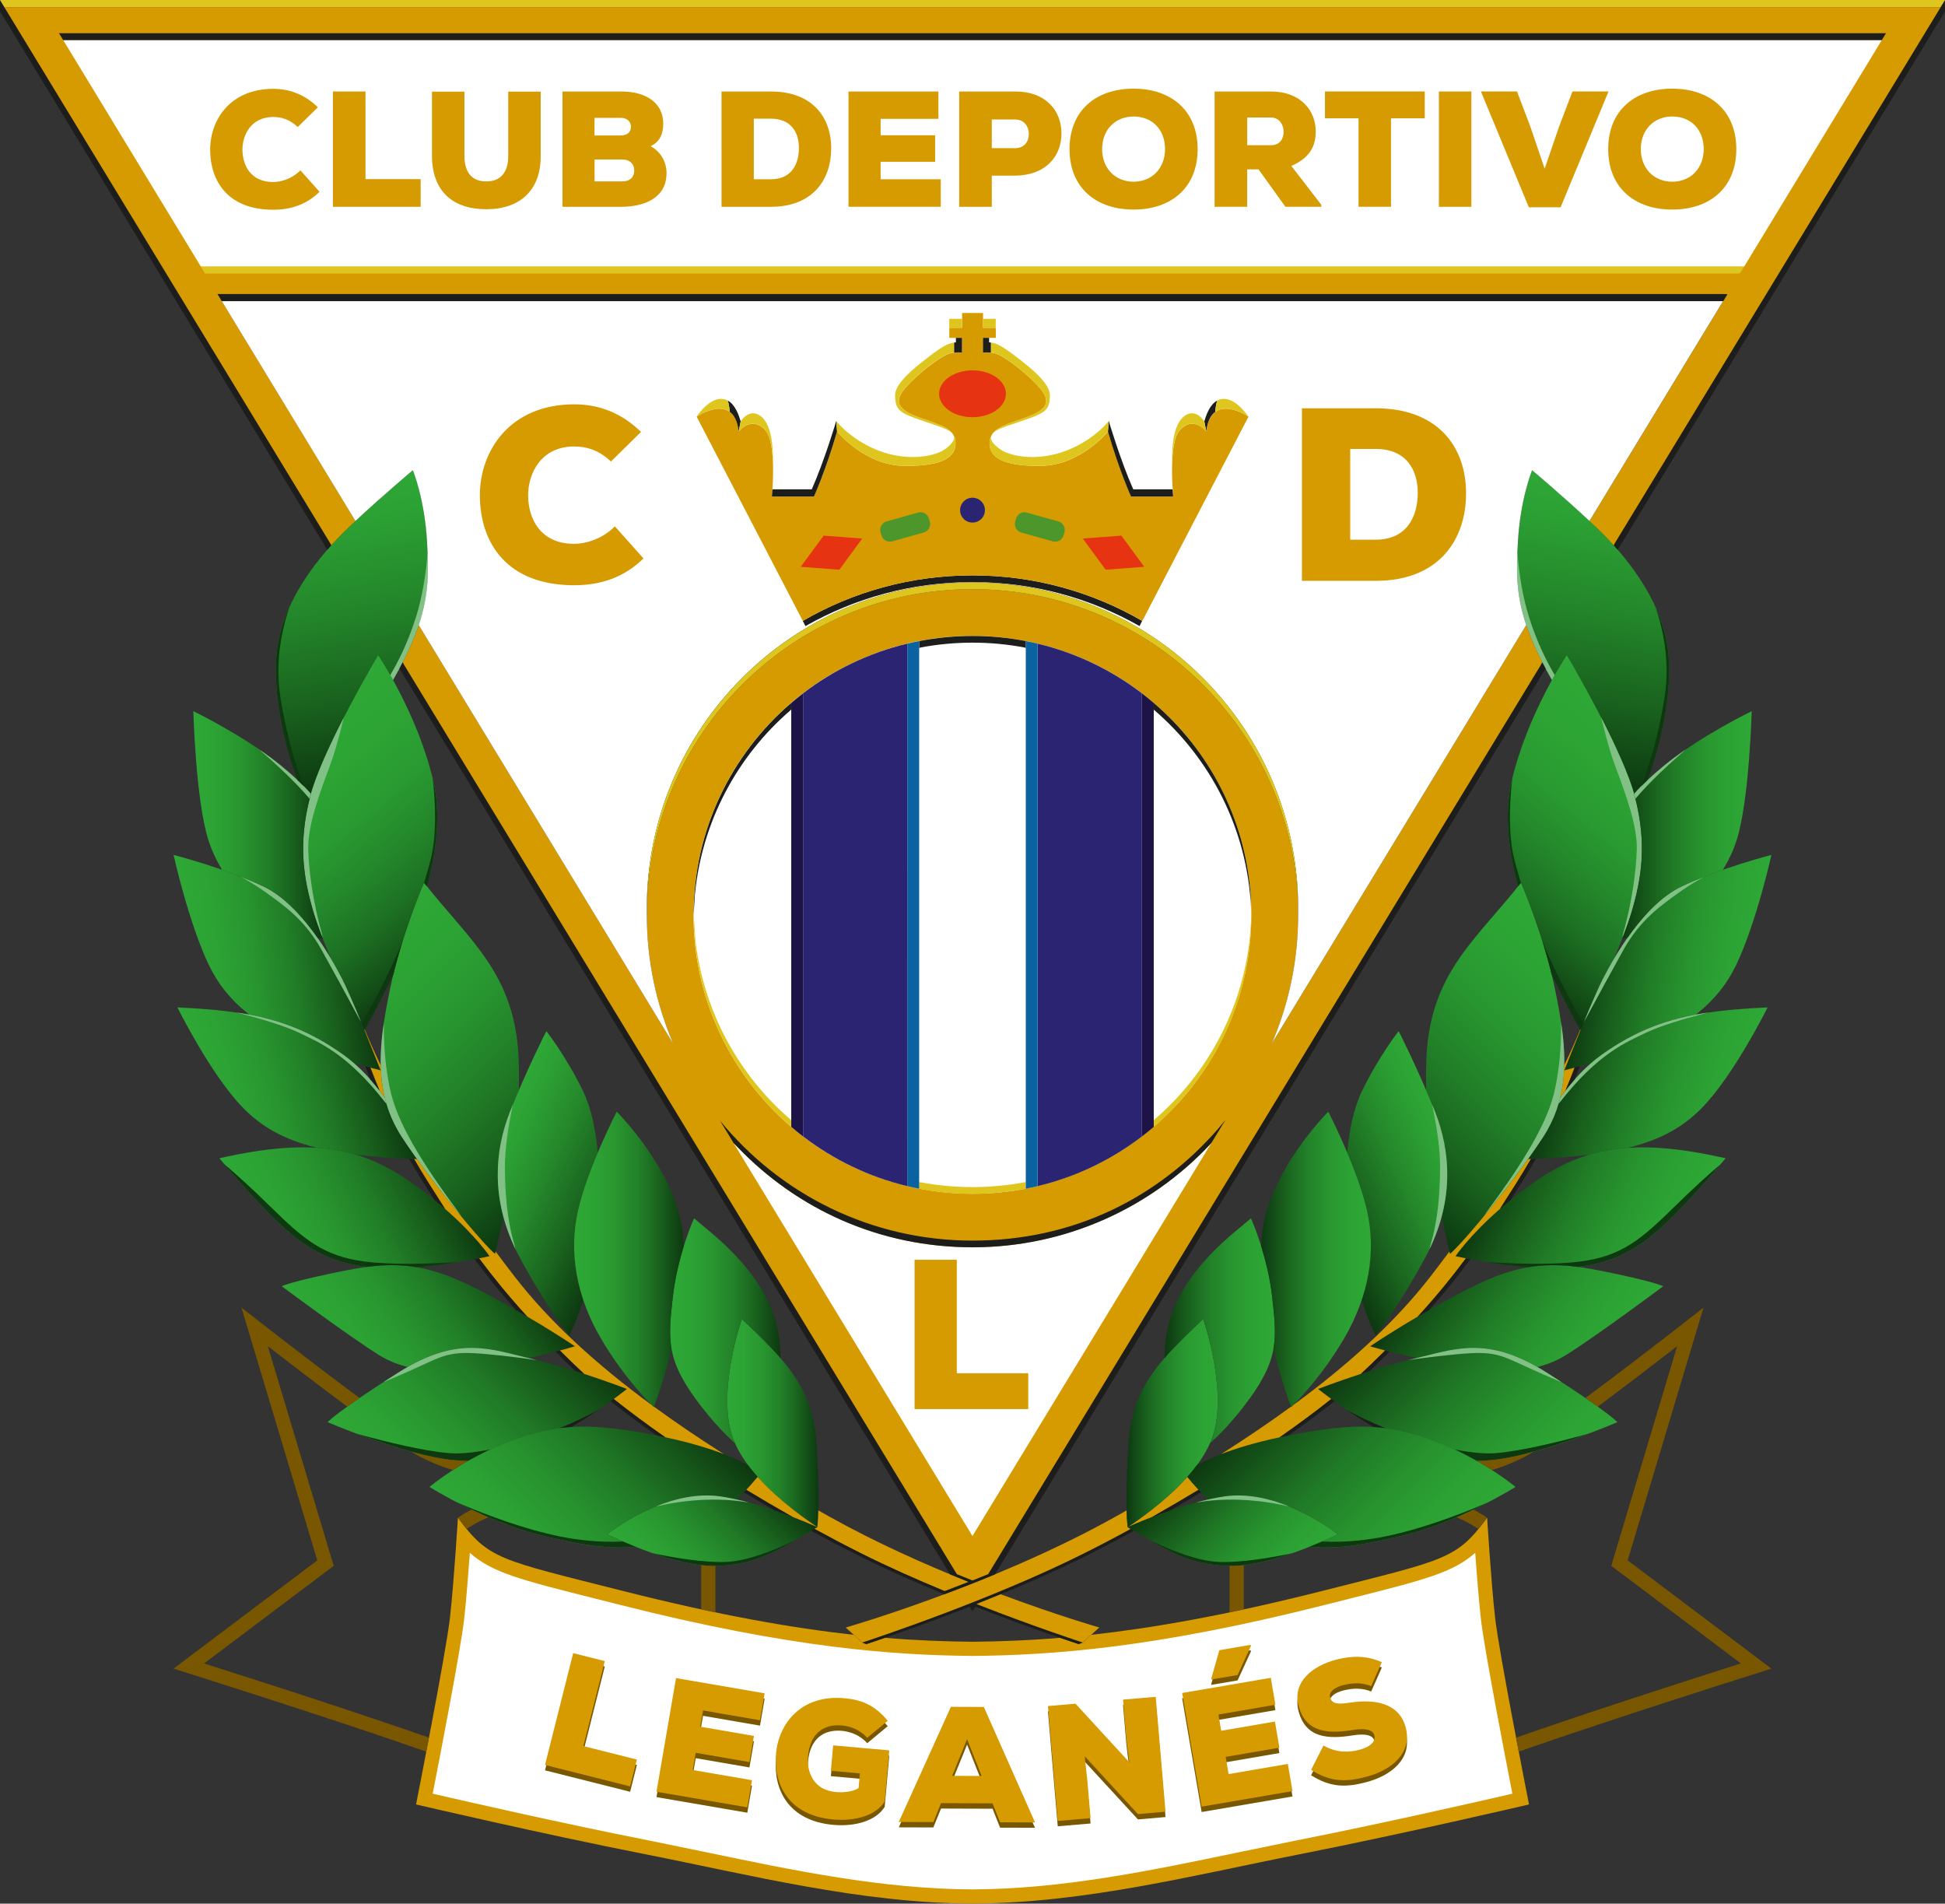 <?xml version="1.0" encoding="UTF-8"?>
<svg id="Livello_2" data-name="Livello 2" xmlns="http://www.w3.org/2000/svg" xmlns:xlink="http://www.w3.org/1999/xlink" viewBox="0 0 549.62 537.86">
  <rect x="0" y="0" width="549.62" height="537.86" fill="#333333" stroke="none"/>
  <defs>
    <style>
      .cls-1 {
        fill: url(#linear-gradient-12);
      }

      .cls-1, .cls-2, .cls-3, .cls-4, .cls-5, .cls-6, .cls-7, .cls-8, .cls-9, .cls-10, .cls-11, .cls-12, .cls-13, .cls-14, .cls-15, .cls-16, .cls-17, .cls-18, .cls-19, .cls-20, .cls-21, .cls-22, .cls-23, .cls-24, .cls-25, .cls-26, .cls-27, .cls-28, .cls-29, .cls-30, .cls-31, .cls-32, .cls-33, .cls-34, .cls-35, .cls-36, .cls-37, .cls-38, .cls-39, .cls-40, .cls-41, .cls-42 {
        stroke-width: 0px;
      }

      .cls-2 {
        fill: url(#linear-gradient-17);
      }

      .cls-3 {
        fill: url(#linear-gradient-19);
      }

      .cls-4 {
        fill: url(#linear-gradient);
      }

      .cls-5 {
        fill: #0a62a0;
      }

      .cls-6 {
        fill: url(#linear-gradient-21);
      }

      .cls-7 {
        fill: url(#linear-gradient-6);
      }

      .cls-8 {
        fill: #4d962b;
      }

      .cls-9 {
        fill: #e63312;
      }

      .cls-10 {
        fill: #0d3810;
      }

      .cls-11 {
        fill: url(#linear-gradient-15);
      }

      .cls-12 {
        fill: url(#linear-gradient-11);
      }

      .cls-13 {
        fill: url(#linear-gradient-5);
      }

      .cls-14 {
        fill: #d69b00;
      }

      .cls-15 {
        fill: #795700;
      }

      .cls-16 {
        fill: url(#linear-gradient-13);
      }

      .cls-17 {
        fill: url(#linear-gradient-23);
      }

      .cls-18 {
        fill: url(#linear-gradient-25);
      }

      .cls-19 {
        fill: url(#linear-gradient-16);
      }

      .cls-20 {
        fill: url(#linear-gradient-22);
      }

      .cls-21 {
        fill: #fff;
      }

      .cls-22 {
        fill: url(#linear-gradient-20);
      }

      .cls-23 {
        fill: url(#linear-gradient-14);
      }

      .cls-24 {
        fill: url(#linear-gradient-2);
      }

      .cls-25 {
        fill: url(#linear-gradient-7);
      }

      .cls-26 {
        fill: url(#linear-gradient-3);
      }

      .cls-27 {
        fill: #1e1347;
      }

      .cls-28 {
        fill: url(#linear-gradient-9);
      }

      .cls-29 {
        fill: url(#linear-gradient-27);
      }

      .cls-30 {
        fill: #81c185;
      }

      .cls-31 {
        fill: url(#linear-gradient-8);
      }

      .cls-32 {
        fill: url(#linear-gradient-24);
      }

      .cls-33 {
        fill: url(#linear-gradient-26);
      }

      .cls-34 {
        fill: url(#linear-gradient-18);
      }

      .cls-35 {
        fill: url(#linear-gradient-30);
      }

      .cls-36 {
        fill: #2b2472;
      }

      .cls-37 {
        fill: url(#linear-gradient-29);
      }

      .cls-38 {
        fill: url(#linear-gradient-28);
      }

      .cls-39 {
        fill: url(#linear-gradient-10);
      }

      .cls-40 {
        fill: #1d1d1b;
      }

      .cls-41 {
        fill: url(#linear-gradient-4);
      }

      .cls-42 {
        fill: #dec61f;
      }
    </style>
    <linearGradient id="linear-gradient" x1="98.57" y1="270.6" x2="161.06" y2="333.09" gradientUnits="userSpaceOnUse">
      <stop offset="0" stop-color="#2ea836"/>
      <stop offset=".18" stop-color="#2ca334"/>
      <stop offset=".37" stop-color="#289630"/>
      <stop offset=".57" stop-color="#228028"/>
      <stop offset=".78" stop-color="#19621e"/>
      <stop offset=".98" stop-color="#0d3b11"/>
      <stop offset="1" stop-color="#0d3810"/>
    </linearGradient>
    <linearGradient id="linear-gradient-2" x1="205.51" y1="402.09" x2="231.29" y2="402.09" gradientUnits="userSpaceOnUse">
      <stop offset="0" stop-color="#2ea836"/>
      <stop offset=".18" stop-color="#2ca334"/>
      <stop offset=".37" stop-color="#299730"/>
      <stop offset=".57" stop-color="#238229"/>
      <stop offset=".76" stop-color="#1a651f"/>
      <stop offset=".96" stop-color="#0f4013"/>
      <stop offset="1" stop-color="#0d3810"/>
    </linearGradient>
    <linearGradient id="linear-gradient-3" x1="185.92" y1="447.85" x2="216.61" y2="417.16" gradientUnits="userSpaceOnUse">
      <stop offset="0" stop-color="#2ea836"/>
      <stop offset=".16" stop-color="#2ca234"/>
      <stop offset=".36" stop-color="#27932e"/>
      <stop offset=".59" stop-color="#207926"/>
      <stop offset=".82" stop-color="#16561a"/>
      <stop offset="1" stop-color="#0d3810"/>
    </linearGradient>
    <linearGradient id="linear-gradient-4" x1="111.37" y1="420.62" x2="158.35" y2="373.64" xlink:href="#linear-gradient-3"/>
    <linearGradient id="linear-gradient-5" x1="97.23" y1="388.57" x2="144.82" y2="355.24" gradientUnits="userSpaceOnUse">
      <stop offset="0" stop-color="#2ea836"/>
      <stop offset=".17" stop-color="#2ca334"/>
      <stop offset=".37" stop-color="#28952f"/>
      <stop offset=".58" stop-color="#217e27"/>
      <stop offset=".79" stop-color="#185e1c"/>
      <stop offset="1" stop-color="#0d3810"/>
    </linearGradient>
    <linearGradient id="linear-gradient-6" x1="74.1" y1="353.25" x2="126.2" y2="328.96" xlink:href="#linear-gradient-5"/>
    <linearGradient id="linear-gradient-7" x1="93.03" y1="137.03" x2="107.79" y2="220.77" gradientUnits="userSpaceOnUse">
      <stop offset="0" stop-color="#2ea836"/>
      <stop offset=".15" stop-color="#2b9f33"/>
      <stop offset=".4" stop-color="#24882b"/>
      <stop offset=".71" stop-color="#19621e"/>
      <stop offset="1" stop-color="#0d3810"/>
    </linearGradient>
    <linearGradient id="linear-gradient-8" x1="189.35" y1="376" x2="220.57" y2="376" xlink:href="#linear-gradient-2"/>
    <linearGradient id="linear-gradient-9" x1="143.96" y1="442.72" x2="192.04" y2="394.64" xlink:href="#linear-gradient-3"/>
    <linearGradient id="linear-gradient-10" x1="53.16" y1="275.08" x2="103.45" y2="268.9" xlink:href="#linear-gradient-5"/>
    <linearGradient id="linear-gradient-11" x1="57.78" y1="313.09" x2="110.21" y2="299.05" xlink:href="#linear-gradient-5"/>
    <linearGradient id="linear-gradient-12" x1="138.4" y1="325.33" x2="176.78" y2="343.23" gradientUnits="userSpaceOnUse">
      <stop offset="0" stop-color="#2ea836"/>
      <stop offset=".15" stop-color="#2b9f33"/>
      <stop offset=".39" stop-color="#25892b"/>
      <stop offset=".69" stop-color="#1a651f"/>
      <stop offset="1" stop-color="#0d3810"/>
    </linearGradient>
    <linearGradient id="linear-gradient-13" x1="162.22" y1="355.84" x2="193.21" y2="355.84" xlink:href="#linear-gradient-2"/>
    <linearGradient id="linear-gradient-14" x1="79.63" y1="207.93" x2="130.2" y2="268.19" gradientUnits="userSpaceOnUse">
      <stop offset="0" stop-color="#2ea836"/>
      <stop offset=".22" stop-color="#2da434"/>
      <stop offset=".4" stop-color="#299a31"/>
      <stop offset=".57" stop-color="#24882b"/>
      <stop offset=".74" stop-color="#1d7023"/>
      <stop offset=".9" stop-color="#145018"/>
      <stop offset="1" stop-color="#0d3810"/>
    </linearGradient>
    <linearGradient id="linear-gradient-15" x1="54.62" y1="233.1" x2="91.24" y2="233.1" xlink:href="#linear-gradient-5"/>
    <linearGradient id="linear-gradient-16" x1="723.18" y1="270.6" x2="785.67" y2="333.09" gradientTransform="translate(1174.23) rotate(-180) scale(1 -1)" xlink:href="#linear-gradient"/>
    <linearGradient id="linear-gradient-17" x1="830.12" x2="855.9" gradientTransform="translate(1174.23) rotate(-180) scale(1 -1)" xlink:href="#linear-gradient-2"/>
    <linearGradient id="linear-gradient-18" x1="810.53" x2="841.22" y2="417.16" gradientTransform="translate(1174.23) rotate(-180) scale(1 -1)" xlink:href="#linear-gradient-3"/>
    <linearGradient id="linear-gradient-19" x1="735.98" y1="420.62" x2="782.96" y2="373.64" gradientTransform="translate(1174.23) rotate(-180) scale(1 -1)" xlink:href="#linear-gradient-3"/>
    <linearGradient id="linear-gradient-20" x1="721.84" y1="388.57" x2="769.43" y2="355.24" gradientTransform="translate(1174.23) rotate(-180) scale(1 -1)" xlink:href="#linear-gradient-5"/>
    <linearGradient id="linear-gradient-21" x1="698.72" y1="353.25" x2="750.82" y2="328.96" gradientTransform="translate(1174.23) rotate(-180) scale(1 -1)" xlink:href="#linear-gradient-5"/>
    <linearGradient id="linear-gradient-22" x1="717.64" y1="137.03" x2="732.4" y2="220.77" gradientTransform="translate(1174.23) rotate(-180) scale(1 -1)" xlink:href="#linear-gradient-7"/>
    <linearGradient id="linear-gradient-23" x1="813.96" y1="376" x2="845.19" y2="376" gradientTransform="translate(1174.23) rotate(-180) scale(1 -1)" xlink:href="#linear-gradient-2"/>
    <linearGradient id="linear-gradient-24" x1="768.57" y1="442.72" x2="816.65" y2="394.64" gradientTransform="translate(1174.23) rotate(-180) scale(1 -1)" xlink:href="#linear-gradient-3"/>
    <linearGradient id="linear-gradient-25" x1="677.77" y1="275.08" x2="728.06" y2="268.9" gradientTransform="translate(1174.23) rotate(-180) scale(1 -1)" xlink:href="#linear-gradient-5"/>
    <linearGradient id="linear-gradient-26" x1="682.39" y1="313.09" x2="734.82" y2="299.05" gradientTransform="translate(1174.23) rotate(-180) scale(1 -1)" xlink:href="#linear-gradient-5"/>
    <linearGradient id="linear-gradient-27" x1="763.01" y1="325.33" x2="801.39" y2="343.23" gradientTransform="translate(1174.23) rotate(-180) scale(1 -1)" xlink:href="#linear-gradient-12"/>
    <linearGradient id="linear-gradient-28" x1="786.83" y1="355.84" x2="817.82" y2="355.84" gradientTransform="translate(1174.23) rotate(-180) scale(1 -1)" xlink:href="#linear-gradient-2"/>
    <linearGradient id="linear-gradient-29" x1="704.25" y1="207.93" x2="754.81" y2="268.19" gradientTransform="translate(1174.23) rotate(-180) scale(1 -1)" xlink:href="#linear-gradient-14"/>
    <linearGradient id="linear-gradient-30" x1="679.23" y1="233.1" x2="715.85" y2="233.1" gradientTransform="translate(1174.23) rotate(-180) scale(1 -1)" xlink:href="#linear-gradient-5"/>
  </defs>
  <g id="_Ñëîé_1" data-name="Ñëîé 1">
    <g>
      <path class="cls-14" d="m241.15,461.9c-17.05-1.88-37.87-5.48-64.88-12.32-35.27-8.93-38.17-8.93-46.87-20.76,0,0-1.12,18.08-2.23,28.12-1.12,10.04-9.6,52.9-9.6,52.9,0,0,35.27,8.26,64.73,14.06,29.46,5.8,60.71,13.84,92.52,13.95h0c31.81-.11,63.05-8.15,92.52-13.95,29.46-5.8,64.73-14.06,64.73-14.06,0,0-8.48-42.85-9.6-52.9-1.12-10.04-2.23-28.12-2.23-28.12-8.7,11.83-11.61,11.83-46.87,20.76-27.01,6.84-47.84,10.44-64.89,12.32h-.11s-2.41,2.19-2.41,2.19l-1.12.45s-1.94-.63-5.26-1.77h-.13c-9.18.76-17.23,1.03-24.63,1.1h0c-7.38-.07-15.41-.34-24.56-1.09l-.18-.02c-3.33,1.15-5.28,1.78-5.28,1.78l-1.12-.45-2.4-2.17h-.12Z"/>
      <path class="cls-21" d="m274.85,467.88c21.92-.22,50.88-2.1,99.49-14.41l6.98-1.76c21.27-5.35,29.23-7.37,35.55-12.96.42,5.92,1.01,13.32,1.6,18.63.94,8.43,6.79,38.63,8.9,49.42-9.87,2.28-37.34,8.53-60.81,13.16l-16.82,3.45c-24.33,5.08-49.5,10.34-74.92,10.43-25.42-.09-50.58-5.35-74.92-10.43l-16.82-3.45c-23.47-4.62-50.94-10.88-60.81-13.16,2.11-10.78,7.96-40.99,8.9-49.42.59-5.31,1.17-12.72,1.6-18.63,6.32,5.59,14.28,7.61,35.55,12.96l6.98,1.76c48.61,12.31,77.57,14.19,99.49,14.41h.04s.04,0,.04,0Z"/>
      <path class="cls-40" d="m274.07,454.04l.73,1.21.73-1.2.05-.09c16.28,6.36,29.24,10.57,29.24,10.57l1.12-.45h0s-13.29-4.32-29.85-10.81l-.07-.02.05-.1c9.97-3.94,21-8.63,30.99-13.62,4.21-2.11,8.63-4.41,13.15-6.88l.21-.13c-.31-.18-.62-.36-.94-.55l-.14.1c-4.61,2.52-9.11,4.87-13.4,7.01-26.09,13.04-59.35,24.04-62.09,24.94l-.18.06h0l1.12.45s12.97-4.21,29.25-10.58l.03.08Z"/>
      <path class="cls-14" d="m243.67,464.09l-4.69-4.24s41.23-11.77,76.11-31.25c1.03-.58,2.06-1.15,3.09-1.74l.18-.11c.09,3.37.3,4.74.3,4.74,2.72-1.86,10.5-7.13,16.67-13.99l.2-.22.12.16c1.02,1.23,2.04,2.38,3.05,3.47l-.14.1c-4.19,2.53-8.39,4.99-12.55,7.35l-.49.29c-4.1,1.58-6.86,2.84-6.86,2.84.28.16.55.32.82.48l-.14.1c-4.61,2.52-9.11,4.87-13.4,7.01-26.09,13.04-59.35,24.04-62.09,24.94l-.18.06Z"/>
      <path class="cls-4" d="m142.16,343.86c-1.25,6.35-2.27,10.41-2.27,10.41-3.12-2.46-18.08-20.31-26.34-33.03-8.26-12.72-6.47-26.56-3.35-41.74,3.12-15.18,9.6-30.13,9.6-30.13,12.95,16.52,25.89,25.67,26.78,50.22.08,2.23.09,4.51.05,6.81l.02,1.59c-.85,1.97-1.7,4.03-2.52,6.11-3.45,8.71-4.72,18.74-1.95,29.39v.37Z"/>
      <path class="cls-24" d="m209.63,372.69s-6.71,19.09-3.01,32.14c3.57,12.61,20.09,23.77,24.33,26.67,0,0,.89-6.03-.22-23.66-.99-15.6-8.48-23.21-21.09-35.15Z"/>
      <path class="cls-26" d="m171.58,433.51s17.86,8.93,29.91,8.93,18.3-4.46,29.46-10.94c0,0-15.32-7-27.45-8.7-15.85-2.23-31.92,10.71-31.92,10.71Z"/>
      <path class="cls-41" d="m131.74,412.73c-1.93,0-3.83-.15-5.69-.42-13.84-2.01-33.48-10.49-33.48-10.49,0,0,3.12-3.35,20.09-14.06,16.96-10.71,26.11-6.47,37.72-3.79,11.61,2.68,26.78,8.48,26.78,8.48-5.48,4.25-10.56,7.75-15.31,10.57l-.26.17c-5.91.35-11.24,1.67-17.46,4-4.41,1.65-8.43,3.64-11.81,5.57h-.58Z"/>
      <path class="cls-13" d="m114.72,386.11c-2.74-.72-5.29-1.79-7.65-3.27-8.93-5.58-27.45-19.42-27.45-19.42,0,0,2.46-1.34,18.08-4.46,15.62-3.12,24.33-1.56,39.51,6.47,15.18,8.03,25.22,14.95,25.22,14.95,0,0-3.97,1.28-12.82,3.26l-.26.07c-10.55-2.53-19.27-5.98-34.16,2.51l-.47-.12Z"/>
      <path class="cls-7" d="m102.96,357.84c-8.27-1.08-13.33-3.85-17.76-6.92-8.7-6.03-23.21-23.66-23.21-23.66,27.68-6.25,41.07-2.68,55.58,7.81,14.51,10.49,20.76,19.86,20.76,19.86-7.79,1.62-14.36,2.59-19.98,3.05l-.44.06c-4.5-.78-9.01-.78-14.23-.1l-.71-.11Z"/>
      <path class="cls-25" d="m83.97,220.18c-2.57-7.09-6.74-20.95-5.91-34.43.89-14.51,11.16-27.45,18.53-34.82,7.37-7.37,20.09-18.08,20.09-18.08,0,0,3.35,8.04,4.02,20.31.63,11.49.86,20.83-9.54,38.81l-.08.16c-2.43-4.41-4.22-7.05-4.22-7.05,0,0-14.88,25.09-18.92,38.95l-.07.24-.22-.23c-1.07-1.21-2.27-2.43-3.61-3.69l-.06-.18Z"/>
      <path class="cls-31" d="m207.27,407.41c-2.59-2.37-5.69-5.62-9.13-10.06-10.04-12.95-9.37-18.75-8.04-30.8,1.34-12.05,6.03-22.32,6.03-22.32,4.24,3.79,19.64,14.51,23.44,30.58.65,2.75.95,5.68,1.01,8.65v.28c-3.04-3.51-6.7-7.03-10.94-11.05,0,0-6.71,19.09-3.01,32.14.28.99.64,1.98,1.07,2.95l-.42-.37Z"/>
      <path class="cls-28" d="m179.08,437.07c-8.63.66-15.79-.87-24.69-2.89-16.9-3.84-33.03-14.06-33.03-14.06,0,0,9.6-8.04,22.77-12.95,13.17-4.91,22.32-5.36,41.51-1.56,13.73,2.72,21.55,6.06,25.58,8.29l.18.11c.84,1.13,1.74,2.22,2.68,3.28l-.12.16c-1.86,2.24-3.72,4.25-5.59,6.04l-.16.18c-1.6-.36-3.18-.66-4.71-.88-15.85-2.23-31.92,10.71-31.92,10.71,0,0,3.28,1.64,7.98,3.51l-.47.04Z"/>
      <path class="cls-10" d="m185.35,439.04c4.89,1.02,13.29,2.5,19.76,2.28,5.88-.2,13.22-3.16,18.11-5.47l1.87-.92c-7.86,4.57-13.82,7.51-23.6,7.51-5.27,0-11.66-1.71-17.17-3.63l1.04.23Z"/>
      <path class="cls-30" d="m211.2,424.48c-10.93-1.87-21.47.15-25.32,1.05l-.51.08c5.37-2.17,11.76-3.71,18.11-2.82,2.6.37,5.35.98,8.07,1.71l-.36-.02Z"/>
      <path class="cls-10" d="m175.57,435.57c-6.54.27-12.52-.48-17.33-1.45-10.15-2.06-20.62-6.06-27.05-8.76l-2.35-1.02c6.29,3.28,15.79,7.62,25.56,9.84,8.9,2.02,16.06,3.54,24.69,2.89l.47-.04c-1.3-.52-2.49-1.02-3.53-1.47l-.46.02Z"/>
      <path class="cls-10" d="m102.69,405.62c6.29,1.7,16.91,4.34,24.13,4.95,3.02.25,6.85-.1,11.07-.91l.59-.12c-2.22,1.04-4.29,2.13-6.17,3.2h-.58c-1.93-.02-3.83-.17-5.69-.44-8.14-1.18-18.28-4.6-25.25-7.22l1.9.53Z"/>
      <path class="cls-40" d="m158.91,403.19c3.15-1.3,6.17-2.71,8.91-4.17l1.45-.79c-2.57,1.77-5.04,3.36-7.43,4.78l-.26.17c-1.19.07-2.36.18-3.51.33l.84-.32Z"/>
      <path class="cls-30" d="m150.09,384.07c-3.23-.45-7.89-1.05-12.94-1.5-9.37-.84-11.38.17-17.91,3.18-4.13,1.91-7.93,3.55-10.16,4.49l-.71.26c1.32-.86,2.75-1.77,4.29-2.74,16.96-10.71,26.11-6.47,37.72-3.79.44.1.89.21,1.34.32l-1.62-.21Z"/>
      <path class="cls-10" d="m127.56,356.69c-6.38.37-16.8.73-24.4-.24-11.72-1.51-17.24-6.19-26.62-15.4-5.62-5.52-9.83-9.27-12.3-11.38l-.89-.75c3.82,4.52,14.75,17.11,21.83,22.01,4.43,3.06,9.48,5.84,17.76,6.92l.71.11c5.22-.68,9.73-.68,14.23.1l.44-.06c3.37-.28,7.08-.74,11.2-1.41l-1.98.11Z"/>
      <path class="cls-39" d="m70.09,286.41c-4.94-3.94-8.49-8.41-11-13.61-5.78-11.96-10.04-31.25-10.04-31.25,0,0,14.73,3.79,25.44,8.93,10.71,5.13,18.97,19.87,22.1,25.89,3.12,6.03,10.98,26.04,10.98,26.04-2.59-.66-4.99-1.31-7.29-1.98l-.3-.09c-.94-.81-1.92-1.59-2.94-2.32-8.7-6.22-16.89-9.52-26.63-11.36l-.31-.26Z"/>
      <path class="cls-12" d="m117.31,327.47c-6.03-.21-11.34-.58-16.04-1.13l-.78-.1c-3.29-.98-6.78-1.62-10.61-1.89l-.57-.11c-9.32-2.34-15.51-5.99-20.64-11.24-9.15-9.37-18.53-28.35-18.53-28.35,20.09.89,32.81,3.35,46.87,13.39,4.59,3.28,8.41,7.55,11.49,11.82l.24.33c.93,3.78,2.46,7.47,4.79,11.06,1.29,1.99,2.75,4.1,4.29,6.26l-.53-.04Z"/>
      <path class="cls-30" d="m108.47,290.77c.05,5.09.48,11.94,2.06,18.3,2.53,10.2,11.06,22.61,18.69,32.96l1.18,1.73c-5.56-6.73-12.25-15.43-16.86-22.52-6.54-10.07-6.78-20.84-5.05-32.42l-.02,1.96Z"/>
      <path class="cls-1" d="m168.9,325.43c-.6-6.52-1.92-12.6-4.24-17.36-4.69-9.6-10.27-16.74-10.27-16.74,0,0-5.58,10.94-10.27,22.77-4.69,11.83-5.36,26.11,2.68,41.07,8.04,14.95,14.06,22.1,14.06,22.1,0,0,1.93-3.49,3.9-9.87l.03-.16c-2.82-8.43-3.34-17-1.47-25.23,1.18-5.21,3.44-11.24,5.6-16.36l-.02-.21Z"/>
      <path class="cls-16" d="m189.62,381.78c-2.31,9.29-4.87,15.8-4.87,15.8,0,0-8.04-7.59-14.95-19.42-6.92-11.83-9.15-24.33-6.47-36.16,2.68-11.83,10.94-27.9,10.94-27.9,0,0,17.12,16.99,18.75,35.04.07.8.13,1.6.17,2.4l.04.6c-1.23,3.93-2.5,8.98-3.11,14.4-.64,5.81-1.13,10.16-.35,14.57l-.14.66Z"/>
      <path class="cls-30" d="m144.63,313.52c-.87,4.24-2.06,11.17-1.96,17.15.11,6.2.51,13.85,2.76,21.23l.24,1.04c-6.82-14.14-6-27.6-1.54-38.85.27-.68.54-1.35.81-2.02l-.31,1.44Z"/>
      <path class="cls-30" d="m108.86,311.49c-10.89-14.01-19.04-17.1-24.28-19.66-4.14-2.02-11.18-4.04-15.77-5.24l-1.92-.51c11.33,1.68,20.41,5,30.14,11.94,4.59,3.28,8.41,7.55,11.49,11.82l.24.33c.14.57.29,1.14.46,1.71l-.35-.39Z"/>
      <path class="cls-23" d="m93.3,270.37c-2-4.81-3.78-9.43-4.75-12.74-2.68-9.15-4.46-18.97-.89-32.59,3.57-13.61,19.2-39.95,19.2-39.95,0,0,11.16,16.52,15.62,35.71,2.12,9.12.87,19.46-1.68,29.11l-.18.49c-.27-.34-.54-.68-.81-1.03,0,0-5.32,12.28-8.64,25.88l-.74,1.57c-4.17,8.5-6.31,12.29-7.23,13.82l-.2.39c-2.29-5.6-4.9-11.75-6.4-14.65-.73-1.41-1.75-3.3-3.01-5.44l-.27-.57Z"/>
      <path class="cls-30" d="m101.34,287.53c-3.15-5.83-7.72-14.23-10.56-19.3-4.69-8.37-10.55-12.39-15.4-15.9-2-1.45-4.06-2.73-5.79-3.73l-1.62-.91c2.23.87,4.45,1.81,6.51,2.8,10.71,5.13,18.97,19.87,22.1,25.89,1.3,2.51,3.42,7.45,5.46,12.36l-.7-1.2Z"/>
      <path class="cls-10" d="m102.58,288.61c.95-1.6,2.87-5.02,6.11-11.51,1.49-2.98,3.01-6.26,4.47-9.69l.62-1.54c-.92,2.95-1.83,6.13-2.63,9.38l-.74,1.57c-4.17,8.5-6.31,12.29-7.23,13.82l-.2.39c-.25-.61-.5-1.23-.76-1.85l.35-.57Z"/>
      <path class="cls-10" d="m120.22,248.19c.57-1.91,1.09-3.78,1.53-5.57,1.67-6.8,1.26-15.43.71-20.95l-.22-1.88c.08.34.16.68.24,1.02,2.12,9.12.87,19.46-1.68,29.11l-.18.49c-.27-.34-.54-.68-.81-1.03l.42-1.18Z"/>
      <path class="cls-30" d="m91.01,263.94c-2.68-9.29-3.79-18.59-3.91-24-.14-6.53,2.85-14.9,6.19-23.77,1.19-3.16,2.41-7.65,3.26-11l.59-2.4c-3.92,7.65-7.89,16.22-9.48,22.27-3.57,13.61-1.79,23.44.89,32.59.6,2.05,1.51,4.6,2.6,7.4l-.14-1.08Z"/>
      <path class="cls-11" d="m90.67,265.17c-.19-.03-.38-.06-.57-.09l-.34-.08c-4-5.7-9.25-11.63-15.27-14.52-3.69-1.77-7.85-3.37-11.73-4.72l-.23-.39c-1.5-2.51-2.75-5.2-3.66-8.06-3.55-11.1-4.24-36.38-4.24-36.38,0,0,14.73,7.14,24.78,15.4,3.38,2.78,6.08,5.26,8.25,7.72l.22.23c-.07.26-.14.51-.21.76-3.57,13.61-1.79,23.44.89,32.59.62,2.11,1.57,4.75,2.69,7.64l-.57-.1Z"/>
      <path class="cls-14" d="m107.2,308.02c-.93-2.19-1.77-4.28-2.51-6.26l-.04-.1c.95.25,1.91.51,2.91.76,0,0-2.1-5.34-4.55-11.34l-.02-.06.07-.13.03.07c1.34,3.26,2.84,6.6,4.47,9.99l.03.07c.07,3.07.42,6.09,1.13,9.04l.03.11-.24-.33c-.41-.56-.82-1.13-1.26-1.69l-.06-.14Z"/>
      <path class="cls-40" d="m104.69,301.76c.75,1.98,1.58,4.07,2.51,6.26l.06.14c-.82-1.07-1.69-2.13-2.61-3.16l-.03-.07c-.49-1.23-.95-2.42-1.37-3.58l-.02-.07c.47.13.94.26,1.42.38l.04.1Z"/>
      <path class="cls-30" d="m87.12,225.26c-3.76-4.42-9.23-9.43-12.85-12.6l-.99-.89c2.12,1.45,4.21,2.99,6.12,4.56,3.38,2.78,6.08,5.26,8.25,7.72l.22.23c-.07.26-.14.51-.21.76-.06.22-.12.45-.17.67l-.36-.45Z"/>
      <path class="cls-30" d="m120.73,157.33c-.4,4.6-1.28,10.97-3.17,16.99-2.43,7.75-5.5,13.43-7.16,16.19l-.12.22c.25.45.52.92.79,1.42l.08-.16c9.52-16.45,10.13-25.67,9.69-35.91l-.1,1.25Z"/>
      <path class="cls-10" d="m81.24,173.25c-1.71,5.51-3.5,14.18-2.01,23.67,1.98,12.7,5.12,21.43,6.35,24.53l.26.67c-.57-.58-1.17-1.16-1.8-1.75l-.06-.18c-2.57-7.09-6.74-20.95-5.91-34.43.31-4.97,1.71-9.76,3.73-14.2l-.54,1.69Z"/>
      <path class="cls-14" d="m173.68,395.49c4.31,3.43,9.03,6.92,14.02,10.4l.3.21c7.14,1.52,12.54,3.2,16.56,4.75l-.83-.52c-6.45-4.12-12.74-8.37-18.76-12.76l-.17-.11c-.03.08-.04.12-.04.12,0,0-.25-.24-.71-.7l-.13-.07c-14.98-11.02-28.29-22.95-38.45-36.06-1.76-2.27-3.51-4.58-5.25-6.92l-.17-.22c-.1.44-.16.67-.16.67-2.63-2.06-13.6-14.99-21.93-26.61l-.11-.16-.53-.04c-.11,0-.22,0-.33-.01l.19.31c1.17,2.02,2.42,4.08,3.74,6.19,1.55,2.47,3.05,4.83,4.52,7.11l.29.47c8.73,7.59,12.6,13.4,12.6,13.4-1,.21-1.99.41-2.95.6l.16.2c3.88,5.23,8.09,10.37,13.15,15.92l.35.36c8.35,4.89,13.41,8.37,13.41,8.37,0,0-1.35.43-4.22,1.19l.27.29c1.2,1.19,2.44,2.41,3.73,3.65.85.82,1.73,1.65,2.65,2.49l.2.17c6.76,2.22,12.1,4.26,12.1,4.26-1.27.98-2.51,1.93-3.74,2.83l.26.22Z"/>
      <path class="cls-40" d="m148.67,371.66c-5.06-5.55-9.26-10.7-13.15-15.92l-.16-.2c-.43.08-.85.16-1.27.24l.14.18c3.41,4.59,7.05,9.12,11.3,13.91l.22.27c1.14.65,2.22,1.28,3.26,1.88l-.35-.36Z"/>
      <path class="cls-40" d="m158.48,381.87c1.2,1.19,2.44,2.41,3.73,3.65.85.82,1.73,1.65,2.65,2.49l.2.17c-.79-.26-1.6-.52-2.42-.78l-.23-.18c-.45-.42-.89-.84-1.32-1.26-1.38-1.33-2.7-2.63-3.97-3.9l-.16-.17c.44-.11.86-.22,1.25-.32l.27.29Z"/>
      <path class="cls-40" d="m187.7,405.89c-4.98-3.48-9.71-6.97-14.01-10.4l-.26-.22c-.3.22-.61.45-.91.67l.23.13c3.83,3.04,7.98,6.13,12.34,9.21l.47.31s.06.01.09.02c.81.16,1.59.32,2.36.48l-.3-.21Z"/>
      <path class="cls-40" d="m125.44,341.07c-1.47-2.28-2.97-4.64-4.52-7.11-1.32-2.11-2.57-4.17-3.74-6.19l-.19-.31c-.48-.02-.95-.04-1.42-.05l.11.15c1.05,1.82,2.16,3.68,3.33,5.58.26.42,3.75,5.92,3.75,5.92,1.05.85,2.04,1.68,2.98,2.5l-.29-.47Z"/>
      <path class="cls-40" d="m211.05,421.02c4.19,2.53,8.39,4.99,12.55,7.35l.49.29c-1.56-.6-3.32-1.25-5.19-1.89l-.13-.08c-2.78-1.6-5.57-3.25-8.35-4.93l-.22-.09c.24-.25.48-.5.71-.75l.14.1Z"/>
      <path class="cls-19" d="m407.46,343.86c1.25,6.35,2.27,10.41,2.27,10.41,3.12-2.46,18.08-20.31,26.34-33.03,8.26-12.72,6.47-26.56,3.35-41.74-3.12-15.18-9.6-30.13-9.6-30.13-12.95,16.52-25.89,25.67-26.78,50.22-.08,2.23-.09,4.51-.05,6.81l-.02,1.59c.84,1.97,1.7,4.03,2.52,6.11,3.45,8.71,4.72,18.74,1.95,29.39l.02.37Z"/>
      <path class="cls-2" d="m339.99,372.69s6.71,19.09,3.01,32.14c-3.57,12.61-20.09,23.77-24.33,26.67,0,0-.89-6.03.22-23.66.99-15.6,8.48-23.21,21.09-35.15Z"/>
      <path class="cls-34" d="m378.04,433.51s-17.86,8.93-29.91,8.93-18.3-4.46-29.46-10.94c0,0,15.31-7,27.45-8.7,15.85-2.23,31.92,10.71,31.92,10.71Z"/>
      <path class="cls-3" d="m417.88,412.73c1.93,0,3.83-.15,5.69-.42,13.84-2.01,33.48-10.49,33.48-10.49,0,0-3.12-3.35-20.09-14.06-16.96-10.71-26.11-6.47-37.72-3.79-11.61,2.68-26.78,8.48-26.78,8.48,5.48,4.25,10.56,7.75,15.31,10.57l.26.17c5.91.35,11.24,1.67,17.46,4,4.41,1.65,8.43,3.64,11.81,5.57h.58Z"/>
      <path class="cls-22" d="m434.9,386.11c2.74-.72,5.29-1.79,7.65-3.27,8.93-5.58,27.45-19.42,27.45-19.42,0,0-2.46-1.34-18.08-4.46-15.62-3.12-24.33-1.56-39.51,6.47-15.18,8.03-25.22,14.95-25.22,14.95,0,0,3.97,1.28,12.82,3.26l.26.07c10.55-2.53,19.27-5.98,34.16,2.51l.47-.12Z"/>
      <path class="cls-6" d="m446.66,357.84c8.27-1.08,13.33-3.85,17.76-6.92,8.71-6.03,23.21-23.66,23.21-23.66-27.68-6.25-41.07-2.68-55.58,7.81-14.51,10.49-20.76,19.86-20.76,19.86,7.79,1.62,14.36,2.59,19.98,3.05l.44.06c4.5-.78,9.01-.78,14.23-.1l.71-.11Z"/>
      <path class="cls-20" d="m465.65,220.18c2.57-7.09,6.74-20.95,5.91-34.43-.89-14.51-11.16-27.45-18.52-34.82-7.37-7.37-20.09-18.08-20.09-18.08,0,0-3.35,8.04-4.02,20.31-.63,11.49-.86,20.83,9.54,38.81l.08.16c2.43-4.41,4.22-7.05,4.22-7.05,0,0,14.88,25.09,18.92,38.95l.07.24.22-.23c1.07-1.21,2.27-2.43,3.61-3.69l.06-.18Z"/>
      <path class="cls-17" d="m342.35,407.41c2.59-2.37,5.69-5.62,9.13-10.06,10.04-12.95,9.37-18.75,8.04-30.8-1.34-12.05-6.03-22.32-6.03-22.32-4.24,3.79-19.64,14.51-23.44,30.58-.65,2.75-.95,5.68-1.01,8.65v.28c3.04-3.51,6.7-7.03,10.94-11.05,0,0,6.71,19.09,3.01,32.14-.28.99-.64,1.98-1.07,2.95l.42-.37Z"/>
      <path class="cls-32" d="m370.53,437.07c8.63.66,15.79-.87,24.69-2.89,16.9-3.84,33.03-14.06,33.03-14.06,0,0-9.6-8.04-22.77-12.95-13.17-4.91-22.32-5.36-41.52-1.56-13.73,2.72-21.55,6.06-25.58,8.29l-.18.11c-.84,1.13-1.74,2.22-2.68,3.28l.12.16c1.86,2.24,3.72,4.25,5.59,6.04l.16.18c1.6-.36,3.18-.66,4.71-.88,15.85-2.23,31.92,10.71,31.92,10.71,0,0-3.28,1.64-7.98,3.51l.47.04Z"/>
      <path class="cls-10" d="m364.27,439.04c-4.89,1.02-13.29,2.5-19.76,2.28-5.88-.2-13.22-3.16-18.11-5.47l-1.87-.92c7.86,4.57,13.82,7.51,23.6,7.51,5.27,0,11.66-1.71,17.17-3.63l-1.04.23Z"/>
      <path class="cls-30" d="m338.41,424.48c10.93-1.87,21.47.15,25.32,1.05l.51.08c-5.37-2.17-11.76-3.71-18.11-2.82-2.6.37-5.35.98-8.07,1.71l.36-.02Z"/>
      <path class="cls-10" d="m374.05,435.57c6.54.27,12.52-.48,17.33-1.45,10.15-2.06,20.62-6.06,27.05-8.76l2.35-1.02c-6.29,3.28-15.79,7.62-25.56,9.84-8.9,2.02-16.06,3.54-24.69,2.89l-.47-.04c1.3-.52,2.49-1.02,3.53-1.47l.46.02Z"/>
      <path class="cls-10" d="m446.92,405.62c-6.29,1.7-16.91,4.34-24.13,4.95-3.02.25-6.85-.1-11.07-.91l-.59-.12c2.22,1.04,4.29,2.13,6.17,3.2h.58c1.93-.02,3.83-.17,5.69-.44,8.13-1.18,18.28-4.6,25.25-7.22l-1.9.53Z"/>
      <path class="cls-40" d="m390.7,403.19c-3.15-1.3-6.17-2.71-8.91-4.17l-1.45-.79c2.57,1.77,5.04,3.36,7.43,4.78l.26.17c1.19.07,2.36.18,3.51.33l-.84-.32Z"/>
      <path class="cls-30" d="m399.53,384.07c3.23-.45,7.89-1.05,12.94-1.5,9.37-.84,11.38.17,17.91,3.18,4.13,1.91,7.93,3.55,10.16,4.49l.71.26c-1.32-.86-2.75-1.77-4.29-2.74-16.96-10.71-26.11-6.47-37.72-3.79-.44.1-.89.21-1.34.32l1.62-.21Z"/>
      <path class="cls-10" d="m422.05,356.69c6.38.37,16.8.73,24.4-.24,11.72-1.51,17.24-6.19,26.62-15.4,5.62-5.52,9.83-9.27,12.3-11.38l.89-.75c-3.83,4.52-14.75,17.11-21.83,22.01-4.42,3.06-9.48,5.84-17.76,6.92l-.71.11c-5.22-.68-9.73-.68-14.23.1l-.44-.06c-3.37-.28-7.08-.74-11.2-1.41l1.98.11Z"/>
      <path class="cls-18" d="m479.53,286.41c4.94-3.94,8.49-8.41,11-13.61,5.78-11.96,10.04-31.25,10.04-31.25,0,0-14.73,3.79-25.44,8.93-10.71,5.13-18.97,19.87-22.1,25.89-3.12,6.03-10.98,26.04-10.98,26.04,2.59-.66,4.99-1.31,7.29-1.98l.3-.09c.94-.81,1.92-1.59,2.94-2.32,8.7-6.22,16.89-9.52,26.63-11.36l.31-.26Z"/>
      <path class="cls-33" d="m432.31,327.47c6.03-.21,11.34-.58,16.04-1.13l.78-.1c3.29-.98,6.78-1.62,10.61-1.89l.57-.11c9.32-2.34,15.51-5.99,20.64-11.24,9.15-9.37,18.53-28.35,18.53-28.35-20.09.89-32.81,3.35-46.87,13.39-4.59,3.28-8.41,7.55-11.49,11.82l-.24.33c-.93,3.78-2.46,7.47-4.79,11.06-1.29,1.99-2.75,4.1-4.29,6.26l.53-.04Z"/>
      <path class="cls-30" d="m441.15,290.77c-.05,5.09-.48,11.94-2.06,18.3-2.53,10.2-11.06,22.61-18.69,32.96l-1.18,1.73c5.56-6.73,12.25-15.43,16.86-22.52,6.54-10.07,6.78-20.84,5.05-32.42l.03,1.96Z"/>
      <path class="cls-29" d="m380.72,325.43c.6-6.52,1.92-12.6,4.24-17.36,4.69-9.6,10.27-16.74,10.27-16.74,0,0,5.58,10.94,10.27,22.77,4.69,11.83,5.36,26.11-2.68,41.07-8.04,14.95-14.06,22.1-14.06,22.1,0,0-1.93-3.49-3.9-9.87l-.03-.16c2.82-8.43,3.34-17,1.47-25.23-1.18-5.21-3.44-11.24-5.6-16.36l.03-.21Z"/>
      <path class="cls-38" d="m360,381.78c2.31,9.29,4.87,15.8,4.87,15.8,0,0,8.04-7.59,14.95-19.42,6.92-11.83,9.15-24.33,6.47-36.16-2.68-11.83-10.94-27.9-10.94-27.9,0,0-17.12,16.99-18.75,35.04-.07.8-.13,1.6-.17,2.4l-.04.6c1.23,3.93,2.5,8.98,3.11,14.4.64,5.81,1.13,10.16.35,14.57l.14.66Z"/>
      <path class="cls-30" d="m404.99,313.52c.87,4.24,2.06,11.17,1.96,17.15-.11,6.2-.51,13.85-2.76,21.23l-.24,1.04c6.82-14.14,6-27.6,1.54-38.85-.27-.68-.54-1.35-.81-2.02l.31,1.44Z"/>
      <path class="cls-30" d="m440.76,311.49c10.89-14.01,19.04-17.1,24.28-19.66,4.14-2.02,11.18-4.04,15.77-5.24l1.92-.51c-11.33,1.68-20.41,5-30.14,11.94-4.59,3.28-8.41,7.55-11.49,11.82l-.24.33c-.14.57-.29,1.14-.46,1.71l.35-.39Z"/>
      <path class="cls-37" d="m456.32,270.37c2-4.81,3.78-9.43,4.75-12.74,2.68-9.15,4.46-18.97.89-32.59-3.57-13.61-19.2-39.95-19.2-39.95,0,0-11.16,16.52-15.62,35.71-2.12,9.12-.87,19.46,1.69,29.11l.18.49c.27-.34.54-.68.81-1.03,0,0,5.32,12.28,8.64,25.88l.74,1.57c4.17,8.5,6.31,12.29,7.23,13.82l.2.39c2.29-5.6,4.9-11.75,6.4-14.65.73-1.41,1.75-3.3,3.01-5.44l.27-.57Z"/>
      <path class="cls-30" d="m448.28,287.53c3.15-5.83,7.72-14.23,10.56-19.3,4.69-8.37,10.55-12.39,15.4-15.9,2-1.45,4.06-2.73,5.79-3.73l1.62-.91c-2.23.87-4.45,1.81-6.51,2.8-10.71,5.13-18.97,19.87-22.1,25.89-1.3,2.51-3.42,7.45-5.46,12.36l.7-1.2Z"/>
      <path class="cls-10" d="m447.04,288.61c-.95-1.6-2.87-5.02-6.11-11.51-1.49-2.98-3.01-6.26-4.47-9.69l-.62-1.54c.92,2.95,1.83,6.13,2.63,9.38l.74,1.57c4.17,8.5,6.31,12.29,7.23,13.82l.2.39c.25-.61.5-1.23.76-1.85l-.35-.57Z"/>
      <path class="cls-10" d="m429.4,248.19c-.57-1.91-1.09-3.78-1.53-5.57-1.67-6.8-1.26-15.43-.71-20.95l.22-1.88c-.08.34-.16.68-.24,1.02-2.12,9.12-.87,19.46,1.69,29.11l.18.49c.27-.34.54-.68.81-1.03l-.42-1.18Z"/>
      <path class="cls-30" d="m458.61,263.94c2.68-9.29,3.79-18.59,3.91-24,.14-6.53-2.85-14.9-6.19-23.77-1.19-3.16-2.41-7.65-3.26-11l-.59-2.4c3.92,7.65,7.89,16.22,9.48,22.27,3.57,13.61,1.79,23.44-.89,32.59-.6,2.05-1.51,4.6-2.6,7.4l.14-1.08Z"/>
      <path class="cls-35" d="m458.95,265.17c.19-.03.38-.06.57-.09l.35-.08c4-5.7,9.25-11.63,15.27-14.52,3.69-1.77,7.85-3.37,11.73-4.72l.23-.39c1.5-2.51,2.75-5.2,3.66-8.06,3.55-11.1,4.24-36.38,4.24-36.38,0,0-14.73,7.14-24.77,15.4-3.38,2.78-6.08,5.26-8.25,7.72l-.22.23c.07.26.14.51.21.76,3.57,13.61,1.79,23.44-.89,32.59-.62,2.11-1.57,4.75-2.69,7.64l.57-.1Z"/>
      <path class="cls-14" d="m442.41,308.02c.94-2.19,1.77-4.28,2.51-6.26l.04-.1c-.95.25-1.91.51-2.91.76,0,0,2.1-5.34,4.55-11.34l.02-.06-.07-.13-.03.07c-1.34,3.26-2.84,6.6-4.47,9.99l-.03.07c-.07,3.07-.42,6.09-1.13,9.04l-.03.11.24-.33c.4-.56.82-1.13,1.25-1.69l.06-.14Z"/>
      <path class="cls-40" d="m444.93,301.76c-.74,1.98-1.58,4.07-2.51,6.26l-.06.14c.82-1.07,1.69-2.13,2.61-3.16l.03-.07c.49-1.23.95-2.42,1.37-3.58l.02-.07c-.47.13-.94.26-1.42.38l-.04.1Z"/>
      <path class="cls-30" d="m462.5,225.26c3.76-4.42,9.23-9.43,12.85-12.6l1-.89c-2.12,1.45-4.21,2.99-6.12,4.56-3.38,2.78-6.08,5.26-8.25,7.72l-.22.23c.07.26.14.51.21.76.06.22.12.45.17.67l.36-.45Z"/>
      <path class="cls-30" d="m428.89,157.33c.4,4.6,1.28,10.97,3.17,16.99,2.43,7.75,5.5,13.43,7.16,16.19l.12.22c-.25.45-.52.92-.79,1.42l-.08-.16c-9.51-16.45-10.13-25.67-9.69-35.91l.1,1.25Z"/>
      <path class="cls-10" d="m468.38,173.25c1.71,5.51,3.5,14.18,2.01,23.67-1.98,12.7-5.12,21.43-6.35,24.53l-.26.67c.57-.58,1.17-1.16,1.8-1.75l.06-.18c2.57-7.09,6.74-20.95,5.91-34.43-.31-4.97-1.71-9.76-3.73-14.2l.54,1.69Z"/>
      <path class="cls-14" d="m375.94,395.49c-4.31,3.43-9.03,6.92-14.02,10.4l-.3.21c-7.14,1.52-12.54,3.2-16.56,4.75l.83-.52c6.45-4.12,12.74-8.37,18.76-12.76l.17-.11c.03.08.05.12.05.12,0,0,.25-.24.71-.7l.13-.07c14.98-11.02,28.29-22.95,38.45-36.06,1.76-2.27,3.51-4.58,5.25-6.92l.17-.22c.11.44.16.67.16.67,2.62-2.06,13.6-14.99,21.93-26.61l.11-.16.53-.04c.11,0,.22,0,.33-.01l-.19.31c-1.17,2.02-2.42,4.08-3.74,6.19-1.55,2.47-3.05,4.83-4.52,7.11l-.29.47c-8.73,7.59-12.6,13.4-12.6,13.4,1.01.21,1.99.41,2.95.6l-.16.2c-3.88,5.23-8.09,10.37-13.15,15.92l-.35.36c-8.35,4.89-13.41,8.37-13.41,8.37,0,0,1.35.43,4.22,1.19l-.27.29c-1.2,1.19-2.44,2.41-3.73,3.65-.85.82-1.73,1.65-2.65,2.49l-.2.17c-6.76,2.22-12.1,4.26-12.1,4.26,1.27.98,2.51,1.93,3.74,2.83l-.26.22Z"/>
      <path class="cls-40" d="m400.95,371.66c5.06-5.55,9.26-10.7,13.15-15.92l.16-.2c.43.08.85.16,1.27.24l-.15.18c-3.4,4.59-7.05,9.12-11.3,13.91l-.22.27c-1.14.65-2.22,1.28-3.26,1.88l.35-.36Z"/>
      <path class="cls-40" d="m391.14,381.87c-1.2,1.19-2.44,2.41-3.73,3.65-.85.82-1.73,1.65-2.65,2.49l-.2.17c.79-.26,1.6-.52,2.42-.78l.23-.18c.45-.42.89-.84,1.32-1.26,1.37-1.33,2.7-2.63,3.97-3.9l.16-.17c-.44-.11-.86-.22-1.25-.32l-.27.29Z"/>
      <path class="cls-40" d="m361.92,405.89c4.98-3.48,9.7-6.97,14.02-10.4l.26-.22c.3.22.61.45.91.67l-.23.13c-3.83,3.04-7.98,6.13-12.34,9.21l-.47.31s-.06.01-.09.02c-.81.16-1.59.32-2.36.48l.3-.21Z"/>
      <path class="cls-40" d="m424.18,341.07c1.47-2.28,2.97-4.64,4.52-7.11,1.32-2.11,2.57-4.17,3.74-6.19l.19-.31c.48-.02.95-.04,1.42-.05l-.12.15c-1.05,1.82-2.16,3.68-3.33,5.58-.26.42-3.75,5.92-3.75,5.92-1.05.85-2.04,1.68-2.98,2.5l.29-.47Z"/>
      <path class="cls-40" d="m338.57,421.02c-4.19,2.53-8.39,4.99-12.55,7.35l-.49.29c1.56-.6,3.32-1.25,5.19-1.89l.13-.08c2.78-1.6,5.57-3.25,8.35-4.93l.22-.09c-.24-.25-.48-.5-.71-.75l-.14.1Z"/>
      <path class="cls-14" d="m276.24,453.33c16.5,6.46,29.71,10.75,29.71,10.75l4.69-4.24s-11.53-3.29-27.56-9.28l-.27-.12c-2.31.95-4.6,1.87-6.83,2.75l.26.14Z"/>
      <path class="cls-14" d="m273.52,446.88c-12.25-4.9-26.06-11.06-39-18.28-1.03-.58-2.06-1.15-3.09-1.74l-.18-.11c-.09,3.37-.29,4.74-.29,4.74-2.72-1.86-10.5-7.13-16.67-13.99l-.2-.22-.12.16c-1.02,1.23-2.04,2.38-3.05,3.47l.14.1c4.19,2.53,8.39,4.99,12.55,7.35l.49.29c4.1,1.58,6.87,2.84,6.87,2.84-.28.16-.55.32-.82.48l.14.1c4.61,2.51,9.11,4.87,13.4,7.01,7.38,3.69,15.33,7.21,23,10.39l.27.1c2.19-.82,4.45-1.69,6.78-2.61l-.22-.09Z"/>
      <path class="cls-40" d="m93.37,153.58L0,0v3.21l92.25,151.74.26.35c.37-.43.74-.85,1.11-1.25l-.25-.48Z"/>
      <path class="cls-40" d="m456,154.06c.37.41.74.82,1.11,1.25l.25-.34L549.62,3.21V0l-93.24,153.37-.37.68Z"/>
      <path class="cls-40" d="m435.46,187.78l-156.11,256.79-.07.17c-1.5.61-2.97,1.21-4.43,1.79l-.16-.03c-1.42-.56-2.86-1.15-4.32-1.74l-.1-.19L114.16,187.79l-.35-.66c-.31.6-.63,1.2-.96,1.82l.27.32,155.23,255.33.08.2c1.72.71,3.42,1.41,5.1,2.07l.22.09c-2.33.92-4.59,1.79-6.78,2.61l-.3-.11c-7.66-3.18-15.61-6.7-22.98-10.38-4.29-2.14-8.79-4.5-13.4-7.01l-.14-.1c-.32.18-.63.37-.94.55l.22.13c4.52,2.46,8.94,4.77,13.15,6.88,7.39,3.69,15.36,7.23,23.04,10.41l.18.08,1.04.45c4.48-1.68,9.32-3.56,14.34-5.65l.11-.21,155.14-255.2.35-.46c-.33-.62-.65-1.22-.96-1.82l-.35.65Z"/>
      <polygon class="cls-42" points="1.2 1.97 0 0 549.62 0 548.4 1.99 548.14 2.01 1.5 2.01 1.2 1.97"/>
      <path class="cls-14" d="m61.49,83.09c11.59,19.07,24.76,40.73,38.73,63.71l.26.38c-1.39,1.3-2.71,2.57-3.89,3.75-.95.95-1.95,1.99-2.97,3.12l-.24-.45L1.2,1.97l.8.04h546.4s-92.03,151.37-92.03,151.37l-.37.68c-1.02-1.13-2.02-2.17-2.96-3.12-1.18-1.18-2.51-2.45-3.89-3.75l.19-.28c13.98-23,27.16-44.68,38.77-63.77l-.76-.05H61.49Z"/>
      <path class="cls-14" d="m189.21,293.19c-22.56-37.11-47.1-77.48-70.43-115.85l-.45-.7c-1.06,3.17-2.52,6.62-4.52,10.49l.25.49,156.21,256.95.1.19c1.46.6,2.9,1.18,4.32,1.74l.16.03c1.45-.58,2.93-1.17,4.43-1.79l.07-.17,156.02-256.63.45-.82c-2-3.87-3.46-7.32-4.52-10.49l-.31.46c-23.71,39-48.68,80.08-71.56,117.7l.8-1.98c4.27-10.61,6.61-22.19,6.61-34.32,0-50.82-41.2-92.03-92.03-92.03s-92.03,41.2-92.03,92.03c0,12.93,2.67,25.24,7.48,36.41l-1.06-1.72Z"/>
      <path class="cls-40" d="m17.89,11.38c-.49-.81-.9-1.48-1.22-2h516.28c-.32.52-.72,1.19-1.21,1.99h-.19s-513.42,0-513.42,0h-.24Z"/>
      <path class="cls-42" d="m492.72,75.27H56.73c.36.59.72,1.19,1.09,1.79l.11.22h433.02l.74-.05c.4-.66.79-1.31,1.19-1.96h-.16Z"/>
      <path class="cls-21" d="m492.72,75.27H56.73C37.33,43.36,23.02,19.83,17.89,11.38h.24s513.42-.01,513.42-.01h.19c-5.13,8.44-19.44,31.97-38.85,63.91h-.16Z"/>
      <path class="cls-14" d="m90.29,54.19c-3.68,3.63-8.14,5.07-13.08,5.07-12.8,0-17.78-8.05-17.82-16.89-.05-8.38,5.58-17.27,17.82-17.27,4.7,0,8.93,1.63,12.61,5.21l-5.68,5.58c-2.33-2.23-4.75-2.84-6.93-2.84-6.28,0-8.75,5.12-8.7,9.35.05,4.24,2.28,9.03,8.7,9.03,2.19,0,5.35-.93,7.68-3.3l5.4,6.05Z"/>
      <path class="cls-14" d="m103.28,25.85v24.76h15.59v7.82h-24.8V25.85h9.21Z"/>
      <path class="cls-14" d="m152.79,25.89v18.2c.05,9.63-5.82,15.03-15.36,15.03s-15.36-5.17-15.36-15.12v-18.1h9.17v18.1c0,5.12,2.47,7.26,6.19,7.26s6.19-2.23,6.19-7.17v-18.2h9.17Z"/>
      <path class="cls-14" d="m175.6,25.85c6.51,0,11.82,2.89,11.82,9.12,0,2.47-.74,5.03-3.58,6.33,3.03,1.63,4.51,4.65,4.51,7.59,0,7.31-6.65,9.49-12.61,9.54h-16.8V25.85h16.66Zm-7.59,12.43h7.35c1.91,0,2.93-.98,2.93-2.42s-1.02-2.56-2.84-2.56h-7.45v4.98Zm0,12.98h7.77c2.33,0,3.44-1.26,3.44-3.07s-1.16-3.12-3.44-3.12h-7.77v6.19Z"/>
      <path class="cls-14" d="m217.85,25.85c11.5,0,17.03,7.07,17.03,16.06s-5.35,16.52-17.03,16.52h-13.96V25.85h13.96Zm-4.84,24.8h4.84c5.86,0,7.91-4.37,7.91-8.84s-2.28-8.28-7.91-8.28h-4.84v17.13Z"/>
      <path class="cls-14" d="m265.83,58.42h-26.06V25.85h25.41v7.73h-16.33v4.65h15.4v7.49h-15.4v4.93h16.99v7.77Z"/>
      <path class="cls-14" d="m280.26,49.63v8.8h-9.21V25.85h15.82c8.75,0,13.08,5.49,13.08,11.87s-4.38,11.82-13.08,11.91h-6.61Zm0-7.77h6.61c2.56,0,3.86-1.86,3.86-4s-1.35-4.1-3.86-4.1h-6.61v8.1Z"/>
      <path class="cls-14" d="m320.33,59.21c-10.66,0-18.1-6.19-18.1-17.08s7.45-17.08,18.1-17.08,18.1,6.24,18.1,17.08-7.4,17.08-18.1,17.08Zm0-26.29c-5.26,0-8.89,3.82-8.89,9.21s3.68,9.21,8.89,9.21,8.89-3.82,8.89-9.21-3.49-9.21-8.89-9.21Z"/>
      <path class="cls-14" d="m373.38,58.42h-10.15l-7.59-10.56h-3.21v10.56h-9.21V25.85h15.92c8.33,0,12.66,5.35,12.66,11.22,0,4-1.4,7.4-6.89,9.82l8.47,10.98v.56Zm-20.94-25.22v7.82h6.79c2.42,0,3.49-1.81,3.49-3.77s-1.16-4.05-3.58-4.05h-6.7Z"/>
      <path class="cls-14" d="m383.9,33.43h-9.49v-7.59h28.2v7.59h-9.54v24.99h-9.17v-24.99Z"/>
      <path class="cls-14" d="m406.61,58.42V25.85h9.17v32.58h-9.17Z"/>
      <path class="cls-14" d="m441,58.56h-8.98l-13.54-32.72h10.19l3.72,9.77,4.1,12.05,4.14-12.05,3.72-9.77h10.19l-13.54,32.72Z"/>
      <path class="cls-14" d="m472.55,59.21c-10.66,0-18.1-6.19-18.1-17.08s7.45-17.08,18.1-17.08,18.1,6.24,18.1,17.08-7.4,17.08-18.1,17.08Zm0-26.29c-5.26,0-8.89,3.82-8.89,9.21s3.68,9.21,8.89,9.21,8.89-3.82,8.89-9.21-3.49-9.21-8.89-9.21Z"/>
      <path class="cls-40" d="m62.69,85.08c-.4-.66-.81-1.33-1.21-1.99h.42s425.45,0,425.45,0l.76.05c-.4.66-.8,1.31-1.2,1.97h-.25s-423.84-.01-423.84-.01h-.13Z"/>
      <path class="cls-21" d="m182.78,258.5c0,12.93,2.67,25.24,7.48,36.41l-1.06-1.72c-22.56-37.11-47.1-77.48-70.43-115.85l-.45-.7c3.02-9.03,2.78-15.76,2.36-23.47-.67-12.28-4.02-20.31-4.02-20.31,0,0-8.96,7.55-16.2,14.33l-.26-.38c-13.49-22.19-26.23-43.14-37.52-61.72h.13s423.84.01,423.84.01h.25c-11.31,18.61-24.06,39.6-37.57,61.81l-.19.28c-7.24-6.78-16.19-14.33-16.19-14.33,0,0-3.35,8.04-4.02,20.31-.42,7.7-.67,14.44,2.36,23.47l-.31.46c-23.71,39-48.68,80.08-71.56,117.7l.8-1.98c4.27-10.61,6.61-22.19,6.61-34.32v-1.9c0-50.82-41.2-92.03-92.03-92.03s-92.03,41.2-92.03,92.03v1.9Z"/>
      <path class="cls-42" d="m182.78,256.6c0-50.82,41.2-92.03,92.03-92.03s92.03,41.2,92.03,92.03v1.9c0-50.82-41.2-92.03-92.03-92.03s-92.03,41.2-92.03,92.03v-1.9Z"/>
      <path class="cls-14" d="m181.84,157.77c-5.5,5.43-12.19,7.59-19.57,7.59-19.15,0-26.6-12.05-26.67-25.28-.07-12.53,8.36-25.84,26.67-25.84,7.03,0,13.37,2.44,18.87,7.8l-8.5,8.36c-3.48-3.34-7.1-4.25-10.38-4.25-9.4,0-13.09,7.66-13.02,14,.07,6.34,3.41,13.51,13.02,13.51,3.27,0,8.01-1.39,11.49-4.94l8.08,9.05Z"/>
      <path class="cls-14" d="m388.79,115.36c17.2,0,25.49,10.58,25.49,24.03s-8.01,24.72-25.49,24.72h-20.89v-48.75h20.89Zm-7.24,37.12h7.24c8.77,0,11.84-6.55,11.84-13.23s-3.41-12.4-11.84-12.4h-7.24v25.63Z"/>
      <path class="cls-21" d="m208.57,324.28c16.74,17.35,40.23,28.15,66.24,28.15s50.22-11.12,67-28.94l.57-.65c-35.37,58.18-62.81,103.32-67.58,111.16-4.76-7.83-32.16-52.9-67.48-110.99l1.23,1.28Z"/>
      <path class="cls-14" d="m270.37,355.95v32.06h20.19v10.12h-32.12v-42.19h11.93Z"/>
      <path class="cls-40" d="m207.33,323c-.85-1.39-1.7-2.79-2.55-4.2l-1.33-2.18c16.87,20.7,42.57,33.91,71.36,33.91s52.6-12.27,69.47-31.67l2-2.43c-1.31,2.15-2.61,4.29-3.89,6.4l-.57.65c-16.78,17.82-40.59,28.94-67,28.94s-49.51-10.79-66.24-28.15l-1.23-1.28Z"/>
      <circle class="cls-21" cx="274.81" cy="258.5" r="78.81" transform="translate(-11.11 504.66) rotate(-83.98)"/>
      <path class="cls-36" d="m322.69,196.39v124.29l-.02.43c-8.59,6.58-18.58,11.43-29.44,14.03v-153.28c10.87,2.6,20.86,7.45,29.45,14.03v.5Z"/>
      <path class="cls-36" d="m256.39,334.58v-151.92l-.03-.8c-10.87,2.6-20.86,7.46-29.45,14.05l.02.73v124.46c8.6,6.58,18.58,11.44,29.45,14.04v-.56Z"/>
      <path class="cls-40" d="m259.74,183.11v-1.98c4.88-.94,9.91-1.44,15.07-1.44s10.2.5,15.08,1.44v.35s-.01,1.62-.01,1.62l-.37-.15c-4.76-.9-9.67-1.37-14.69-1.37s-9.9.47-14.65,1.36l-.42.16Z"/>
      <path class="cls-40" d="m196.36,252.85c1.97-20.78,12.01-39.2,26.95-52.11l.27-.28v-1.39l-.05-.41c-16.85,14.45-27.53,35.9-27.53,59.84l.36-5.65Z"/>
      <path class="cls-40" d="m353.41,252.8c-1.55-21.66-11.85-40.89-27.38-54.19v.14s0,1.78,0,1.78l.13.09c15.91,13.68,26.29,33.59,27.36,55.95l-.11-3.77Z"/>
      <path class="cls-42" d="m353.32,263.51c-1.83,21.03-11.91,39.69-26.99,52.73l-.29.28v1.4l.02.46c16.87-14.45,27.56-35.91,27.56-59.87l-.3,5.01Z"/>
      <path class="cls-42" d="m196.52,265.69c2.31,20.13,12.2,37.95,26.75,50.53l.31.3v1.88c-16.88-14.45-27.58-35.92-27.58-59.9l.52,7.19Z"/>
      <path class="cls-42" d="m260.04,334.03c4.78.91,9.72,1.38,14.76,1.38s9.99-.48,14.78-1.38l.29.03v1.56l-.02.26c-4.87.94-9.9,1.44-15.05,1.44s-10.2-.5-15.08-1.44v-.31s.01-1.56.01-1.56l.3.03Z"/>
      <path class="cls-27" d="m322.69,320.8v-124.91c1.13.87,2.25,1.78,3.34,2.72v.29s0,119.19,0,119.19l.02.29c-1.1.94-2.23,1.86-3.39,2.74l.02-.31Z"/>
      <path class="cls-27" d="m226.93,196.18v124.93c-1.14-.87-2.25-1.78-3.34-2.71v-.39s0-119.15,0-119.15l-.05-.2c1.1-.94,2.23-1.86,3.38-2.74l.02.26Z"/>
      <path class="cls-5" d="m259.74,181.36v154.5c-1.14-.22-2.25-.46-3.36-.73v-.31s.01-152.71.01-152.71l-.03-.25c1.12-.27,2.24-.51,3.38-.73v.23Z"/>
      <path class="cls-5" d="m293.22,182.07v153.07c-1.11.27-2.23.51-3.37.73l.02-.38v-154.36c1.13.22,2.25.46,3.35.72v.21Z"/>
      <path class="cls-40" d="m322.02,176.9c-13.93-7.91-30.04-12.43-47.21-12.43h0,0,0c-17.17,0-33.28,4.52-47.21,12.43l-.75-1.47c14.1-8.18,30.48-12.86,47.95-12.86h0c17.47,0,33.85,4.68,47.95,12.86l-.75,1.47Z"/>
      <path class="cls-14" d="m274.81,162.57c-17.47,0-33.85,4.68-47.95,12.86l-30-57.71s10.55-7.2,11.89,4.19c0,0,3.61-4.65,7.53-.34,3.35,3.68,1.84,18.75,1.84,18.75h11.89s3.35-7.37,6.53-18.41c0,0,7.7,9.54,18.92,9.71,11.22.17,14.73-2.68,14.56-6.53-.17-3.85-3.68-4.85-9.54-6.86-5.86-2.01-8.37-4.19-4.85-8.37,3.52-4.18,10.04-9.04,12.39-9.88,1.7-.61,3.85-.33,3.85-.33v-4.18h-3.61v-2.85h3.61v-4.19h5.92v4.19h3.61v2.85h-3.61v4.18s2.15-.27,3.85.33c2.34.84,8.87,5.69,12.39,9.88,3.52,4.19,1,6.36-4.85,8.37-5.86,2.01-9.37,3.01-9.54,6.86-.17,3.85,3.35,6.7,14.56,6.53,11.22-.17,18.92-9.71,18.92-9.71,3.18,11.05,6.53,18.41,6.53,18.41h11.89s-1.51-15.07,1.84-18.75c3.92-4.31,7.53.34,7.53.34,1.34-11.38,11.89-4.19,11.89-4.19l-30,57.71c-14.1-8.18-30.48-12.86-47.95-12.86h0Z"/>
      <path class="cls-36" d="m278.32,144.14c0,1.94-1.57,3.51-3.51,3.51s-3.51-1.57-3.51-3.51,1.57-3.51,3.51-3.51,3.51,1.57,3.51,3.51Z"/>
      <path class="cls-9" d="m284.25,111.26c0,3.66-4.23,6.62-9.44,6.62s-9.44-2.96-9.44-6.62,4.23-6.62,9.44-6.62,9.44,2.96,9.44,6.62Z"/>
      <path class="cls-8" d="m251.14,145.99h9.27c1.36,0,2.47,1.11,2.47,2.47v.91c0,1.36-1.11,2.47-2.47,2.47h-9.27c-1.36,0-2.47-1.11-2.47-2.47v-.91c0-1.36,1.11-2.47,2.47-2.47Z" transform="translate(-30.64 74.34) rotate(-15.62)"/>
      <polygon class="cls-9" points="243.65 152.16 237.18 160.97 226.27 160.15 232.75 151.34 243.65 152.16"/>
      <path class="cls-8" d="m293.39,141.81h.91c1.36,0,2.47,1.11,2.47,2.47v9.27c0,1.36-1.11,2.47-2.47,2.47h-.91c-1.36,0-2.47-1.11-2.47-2.47v-9.26c0-1.36,1.11-2.47,2.47-2.47Z" transform="translate(71.34 391.83) rotate(-74.39)"/>
      <polygon class="cls-9" points="305.97 152.16 312.44 160.97 323.35 160.15 316.87 151.34 305.97 152.16"/>
      <polygon class="cls-42" points="271.85 90.22 271.85 92.6 268.24 92.6 268.24 90.08 271.85 90.08 271.85 90.22"/>
      <path class="cls-40" d="m236.31,118.94s-3.35,11.27-6.92,19.31h-10.6l-.51.03c-.08,1.25-.16,2.03-.16,2.03h11.89s3.35-7.37,6.53-18.41l-.22-2.96Z"/>
      <path class="cls-40" d="m205.66,113.25c.19.58.46,1.6.51,3.01l.02.09c1.24.9,2.2,2.61,2.55,5.55l.56-2.85c-.52-1.75-1.53-4.73-3.66-5.89l.02.08Z"/>
      <path class="cls-42" d="m205.66,113.25c.19.58.46,1.6.51,3.01l.02.09c-3.54-2.59-9.34,1.37-9.34,1.37h0s3.18-4.91,6.75-5.02c.77-.02,1.45.16,2.03.47l.02.08Z"/>
      <path class="cls-42" d="m208.74,121.9s3.61-4.65,7.53-.34c1.47,1.62,2,5.42,2.14,9.19v-2.12c-.2-8.16-2.47-10.94-4.65-11.7-2.57-.89-4.46,2.12-4.46,2.12l-.56,2.85Z"/>
      <path class="cls-42" d="m236.53,121.9s7.7,9.54,18.92,9.71c11.22.17,14.73-2.68,14.56-6.53-.03-.62-.14-1.16-.33-1.65l-.11.66c-.41,1.27-2.08,2.61-3.35,3.33-1.79,1-6.92,2.57-13.84,1.12-6.92-1.45-13.17-5.91-16.07-9.6l.22,2.96Z"/>
      <path class="cls-42" d="m269.62,99.45v-2.67c-1.68.21-3.23,1.03-7.09,3.97-4.24,3.24-9.71,7.59-9.6,11.05.11,3.46.78,4.58,5.69,6.36,4.49,1.63,8.7,2.71,10.33,4.07l-.12-.13c-1.51-1.63-4.4-2.53-8.36-3.89-5.86-2.01-8.37-4.19-4.85-8.37,3.52-4.18,10.04-9.04,12.39-9.88.53-.19,1.1-.29,1.64-.35l-.03-.18Z"/>
      <path class="cls-40" d="m269.62,99.45v-2.67c.16-.02.33-.04.5-.05v-1.28h1.73v4.18s-1.02-.13-2.21-.01l-.03-.18Z"/>
      <polygon class="cls-42" points="277.77 90.22 277.77 92.6 281.38 92.6 281.38 90.08 277.77 90.08 277.77 90.22"/>
      <path class="cls-40" d="m313.31,118.94s3.35,11.27,6.92,19.31h10.6l.51.03c.08,1.25.16,2.03.16,2.03h-11.89s-3.35-7.37-6.53-18.41l.22-2.96Z"/>
      <path class="cls-40" d="m343.95,113.25c-.19.58-.45,1.6-.51,3.01l-.02.09c-1.24.9-2.2,2.61-2.55,5.55l-.56-2.85c.52-1.75,1.53-4.73,3.66-5.89l-.02.08Z"/>
      <path class="cls-42" d="m343.95,113.25c-.19.58-.45,1.6-.51,3.01l-.02.09c3.54-2.59,9.34,1.37,9.34,1.37h0s-3.18-4.91-6.75-5.02c-.77-.02-1.45.16-2.03.47l-.02.08Z"/>
      <path class="cls-42" d="m340.88,121.9s-3.61-4.65-7.53-.34c-1.47,1.62-2,5.42-2.14,9.19v-2.12c.2-8.16,2.47-10.94,4.65-11.7,2.57-.89,4.46,2.12,4.46,2.12l.56,2.85Z"/>
      <path class="cls-42" d="m313.09,121.9s-7.7,9.54-18.92,9.71c-11.22.17-14.73-2.68-14.56-6.53.03-.62.14-1.16.33-1.65l.11.66c.41,1.27,2.08,2.61,3.35,3.33,1.79,1,6.92,2.57,13.84,1.12,6.92-1.45,13.17-5.91,16.07-9.6l-.22,2.96Z"/>
      <path class="cls-42" d="m280,99.45v-2.67c1.68.21,3.23,1.03,7.09,3.97,4.24,3.24,9.71,7.59,9.6,11.05-.11,3.46-.78,4.58-5.69,6.36-4.49,1.63-8.7,2.71-10.33,4.07l.12-.13c1.51-1.63,4.4-2.53,8.36-3.89,5.86-2.01,8.37-4.19,4.85-8.37-3.52-4.18-10.04-9.04-12.39-9.88-.53-.19-1.11-.29-1.65-.35l.03-.18Z"/>
      <path class="cls-40" d="m280,99.45v-2.67c-.17-.02-.33-.04-.5-.05v-1.28h-1.73v4.18s1.02-.13,2.2-.01l.03-.18Z"/>
      <path class="cls-15" d="m116.6,410.39c3.67,2.21,7.56,3.79,11.26,4.92l.16.03c1.2-.77,2.54-1.6,4.01-2.44l.28-.16h-.58c-1.93-.02-3.83-.17-5.69-.44-3.09-.45-6.47-1.22-9.86-2.15l.41.23Z"/>
      <path class="cls-15" d="m129.39,428.82c.86,1.17,1.66,2.22,2.45,3.18l.12-.07c.74-.49,2.97-1.91,5.82-3.13l.24-.1c-1.69-.73-3.31-1.46-4.81-2.18l-.28.17c-1.75.94-2.98,1.75-3.39,2.03l-.15.1Z"/>
      <path class="cls-15" d="m202.16,455.37v-12.76l.03-.17c-.23,0-.46,0-.7,0-1.07,0-2.18-.07-3.32-.2l-.03.22v11.98l-.02.28c1.36.29,2.71.58,4.04.85v-.21Z"/>
      <path class="cls-15" d="m120.25,494.85c-6.42-2.26-28.61-9.93-71.21-23.39l40.62-30.58-21.43-71.42s17.91,14.08,33.07,25.32l.31.21c-1.35.93-2.51,1.74-3.51,2.46l-.24-.21c-7.71-5.73-15.95-12.05-22.17-16.86,5,16.67,18.61,62.04,18.61,62.04,0,0-27.71,20.86-36.63,27.58,36.67,11.66,56.78,18.59,63.43,20.92h.13c-.26,1.39-.52,2.74-.77,4.04l-.22-.09Z"/>
      <path class="cls-15" d="m433.01,410.39c-3.67,2.21-7.56,3.79-11.26,4.92l-.16.03c-1.2-.77-2.54-1.6-4.01-2.44l-.28-.16h.58c1.93-.02,3.83-.17,5.69-.44,3.09-.45,6.47-1.22,9.85-2.15l-.41.23Z"/>
      <path class="cls-15" d="m420.23,428.82c-.86,1.17-1.66,2.22-2.45,3.18l-.12-.07c-.74-.49-2.97-1.91-5.82-3.13l-.24-.1c1.69-.73,3.31-1.46,4.81-2.18l.28.17c1.75.94,2.98,1.75,3.39,2.03l.15.1Z"/>
      <path class="cls-15" d="m347.46,455.37v-12.76l-.03-.17c.23,0,.46,0,.7,0,1.07,0,2.18-.07,3.32-.2l.03.22v11.98l.02.28c-1.36.29-2.71.58-4.03.85v-.21Z"/>
      <path class="cls-15" d="m429.37,494.85c6.42-2.26,28.6-9.93,71.2-23.39l-40.62-30.58,21.43-71.42s-17.91,14.08-33.07,25.32l-.31.21c1.35.93,2.51,1.74,3.51,2.46l.24-.21c7.71-5.73,15.95-12.05,22.17-16.86-5,16.67-18.61,62.04-18.61,62.04,0,0,27.71,20.86,36.63,27.58-36.67,11.66-56.78,18.59-63.43,20.92h-.13c.26,1.39.52,2.74.77,4.04l.22-.09Z"/>
      <path class="cls-15" d="m170.9,470.86l-6.05,24.01,15.12,3.81-1.91,7.58-24.05-6.06,7.96-31.59,8.94,2.25Z"/>
      <path class="cls-15" d="m211.19,512.18l-25.68-4.41,5.52-32.11,25.04,4.3-1.31,7.61-16.1-2.77-.79,4.59,15.18,2.61-1.27,7.38-15.18-2.61-.84,4.86,16.74,2.88-1.32,7.66Z"/>
      <path class="cls-15" d="m245.05,492.53c-2.17-2.44-4.99-3.29-7.16-3.49-5.28-.47-9,2.38-9.56,8.73-.37,4.17,1.35,9.51,7.88,10.09,1.72.15,4.43.07,6.41-1.11l.37-4.17-8.2-.73.64-7.18,15.85,1.41-1.28,14.42c-2.41,3.94-8.26,5.66-14.52,5.11-12.84-1.14-16.94-10.15-16.19-18.64.76-8.48,7.1-16.7,19.29-15.61,4.5.4,8.4,1.68,12.28,6.37l-5.8,4.81Z"/>
      <path class="cls-15" d="m280.48,511.05l-14.57-.05-2.16,5.34-9.77-.03,14.72-32.53,9.31.03,14.46,32.62-9.87-.03-2.12-5.36Zm-7.2-18.13l-4.22,10.36,8.33.03-4.11-10.39Z"/>
      <path class="cls-15" d="m319.14,499.47c-.56-3.87-.69-5.36-.84-6.61l-.95-11.13,9.23-.79,2.77,32.46-7.79.67-15.03-16.32.75,7.08.89,10.39-9.27.79-2.77-32.46,7.79-.67,15.24,16.59Z"/>
      <path class="cls-15" d="m365.25,507.58l-25.69,4.4-5.5-32.11,25.04-4.29,1.3,7.61-16.1,2.76.79,4.59,15.18-2.6,1.26,7.38-15.18,2.6.83,4.86,16.74-2.87,1.31,7.66Zm-11.84-41.32l-8.85,1.52-2.27,7.99.05.28,7.38-1.26,3.75-8.15-.06-.37Z"/>
      <path class="cls-15" d="m387.5,477.94c-2.58-1.07-5.2-.98-7.95-.29-2.16.55-4.11,1.77-3.69,3.43.55,2.17,2.75,1.94,5.94,1.47,6.44-.92,13.62-.05,15.47,7.21,1.82,7.17-4.16,11.96-11.24,13.8-5.67,1.49-9.98,1.53-15.53-1.96l3.48-6.89c3.88,2.23,7.49,1.89,10.15,1.21,2.93-.74,4.7-2.3,4.25-4.06-.4-1.58-2.46-2.11-6.01-1.55-7.06,1.12-13.46.87-15.46-6.97-1.69-6.68,4.11-11.22,10.79-12.92,4.74-1.2,8.71-1.06,12.77.74l-2.99,6.76Z"/>
      <path class="cls-14" d="m170.9,469.34l-6.05,24.01,15.12,3.81-1.91,7.58-24.05-6.06,7.96-31.59,8.94,2.25Z"/>
      <path class="cls-14" d="m211.19,510.66l-25.68-4.41,5.52-32.11,25.04,4.3-1.31,7.61-16.1-2.77-.79,4.59,15.18,2.61-1.27,7.38-15.18-2.61-.84,4.86,16.74,2.88-1.32,7.66Z"/>
      <path class="cls-14" d="m245.05,491.01c-2.17-2.44-4.99-3.29-7.16-3.49-5.28-.47-9,2.38-9.56,8.73-.37,4.17,1.35,9.51,7.88,10.09,1.72.15,4.43.07,6.41-1.11l.37-4.17-8.2-.73.64-7.18,15.85,1.41-1.28,14.42c-2.41,3.94-8.26,5.67-14.52,5.11-12.84-1.14-16.94-10.15-16.19-18.64.76-8.48,7.1-16.7,19.29-15.62,4.5.4,8.4,1.68,12.28,6.37l-5.8,4.81Z"/>
      <path class="cls-14" d="m280.48,509.53l-14.57-.05-2.16,5.34-9.77-.03,14.72-32.53,9.31.03,14.46,32.62-9.87-.03-2.12-5.36Zm-7.2-18.13l-4.22,10.36,8.33.03-4.11-10.39Z"/>
      <path class="cls-14" d="m319.14,497.96c-.56-3.87-.69-5.36-.84-6.61l-.95-11.13,9.23-.79,2.77,32.46-7.79.67-15.03-16.32.75,7.08.89,10.39-9.27.79-2.77-32.46,7.79-.67,15.24,16.59Z"/>
      <path class="cls-14" d="m365.25,506.06l-25.69,4.4-5.5-32.11,25.04-4.29,1.3,7.61-16.1,2.76.79,4.59,15.18-2.6,1.26,7.38-15.18,2.6.83,4.86,16.74-2.87,1.31,7.66Zm-11.84-41.32l-8.85,1.52-2.27,7.99.05.28,7.38-1.26,3.75-8.15-.06-.37Z"/>
      <path class="cls-14" d="m387.5,476.42c-2.58-1.07-5.2-.98-7.95-.29-2.16.55-4.11,1.77-3.69,3.43.55,2.16,2.75,1.94,5.94,1.47,6.44-.92,13.62-.05,15.47,7.21,1.82,7.17-4.16,11.96-11.24,13.8-5.67,1.49-9.98,1.53-15.53-1.96l3.48-6.89c3.88,2.23,7.49,1.89,10.15,1.21,2.93-.74,4.7-2.3,4.25-4.06-.4-1.58-2.46-2.11-6.01-1.55-7.06,1.12-13.46.87-15.46-6.97-1.69-6.68,4.11-11.22,10.79-12.92,4.74-1.2,8.71-1.06,12.77.74l-2.99,6.76Z"/>
    </g>
  </g>
</svg>
